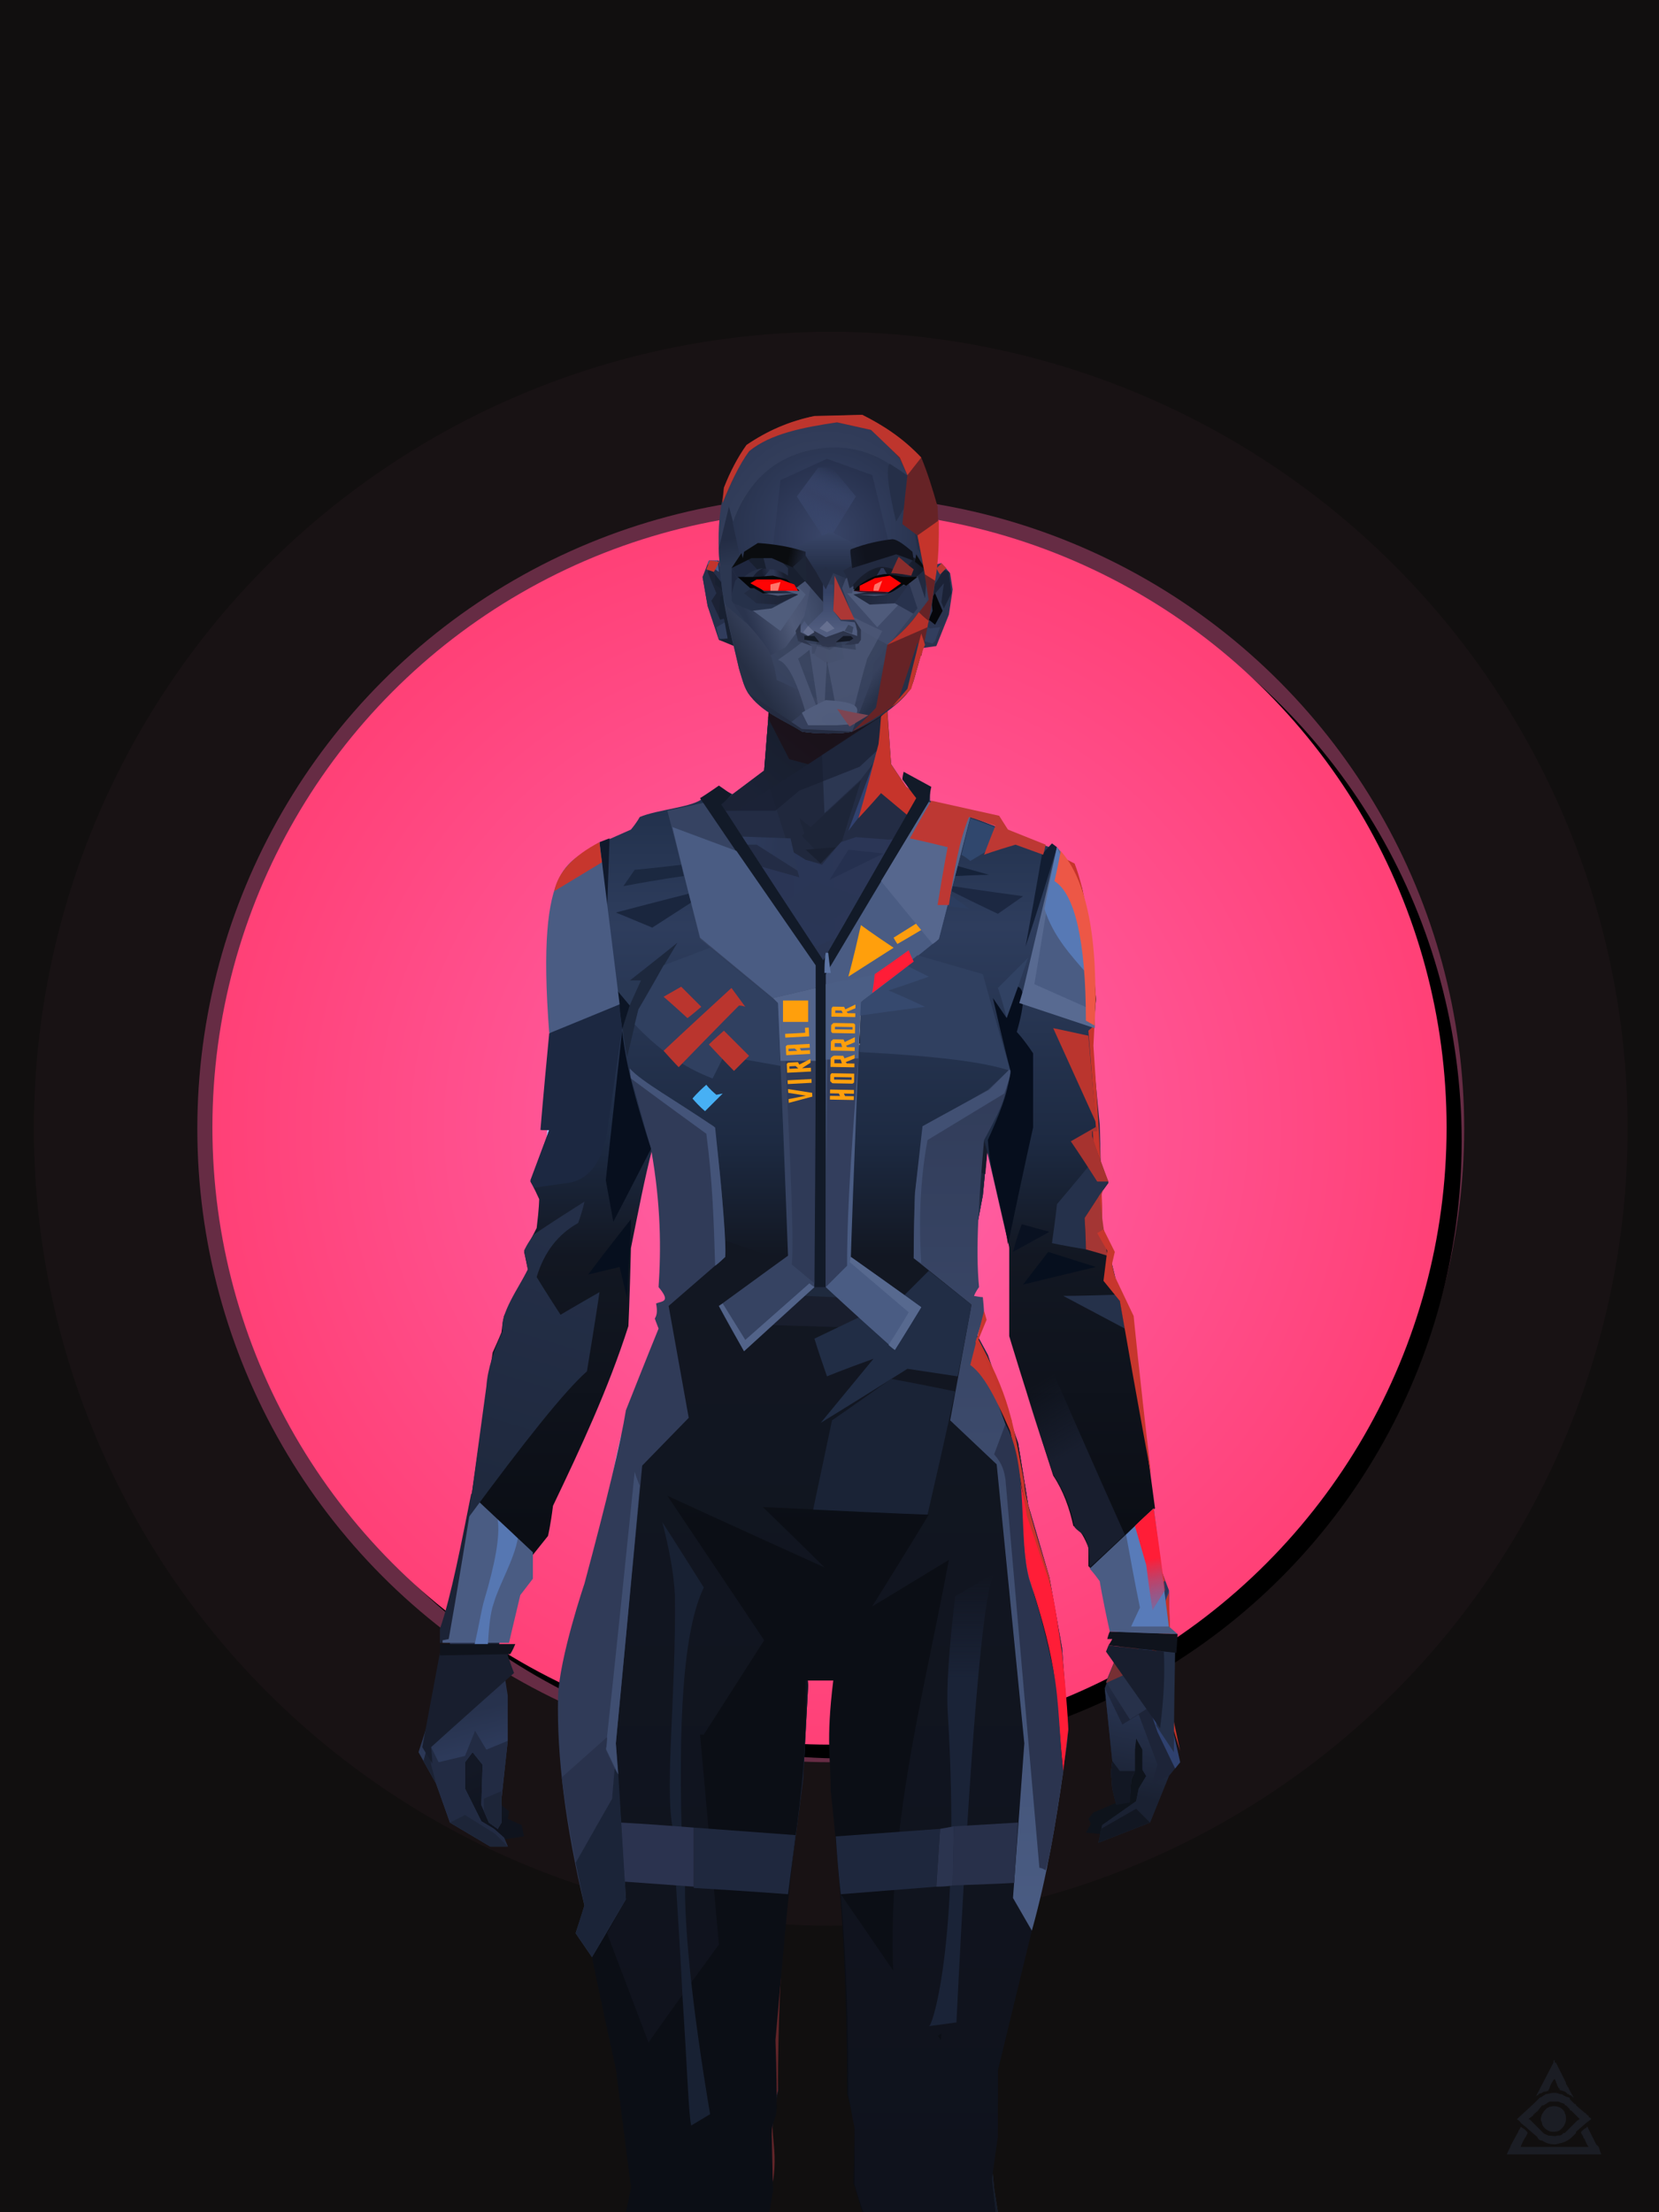 <?xml version="1.0" encoding="UTF-8"?><svg width="1320px" height="1760px" viewBox="0 0 1320 1760" version="1.1" xmlns="http://www.w3.org/2000/svg" xmlns:xlink="http://www.w3.org/1999/xlink"><defs><filter width="130%" height="130%" x="-15%" y="-15%" id="id-30112" filterUnits="objectBoundingBox"><feGaussianBlur in="SourceGraphic" stdDeviation="50"></feGaussianBlur></filter><filter width="124%" height="124%" x="-12%" y="-12%" id="id-30113" filterUnits="objectBoundingBox"><feGaussianBlur in="SourceGraphic" stdDeviation="50"></feGaussianBlur></filter><radialGradient cx="50%" cy="50%" r="70%" id="id-30114" fx="50%" fy="50%" gradientTransform=" translate(0.500,0.500) scale(1,1) translate(-0.500,-0.500)"><stop stop-color="#FF66AE" offset="0%"></stop><stop stop-color="#FF3160" offset="100%"></stop></radialGradient><circle cx="660" cy="897" r="491" id="id-30115"></circle><filter width="107%" height="107%" x="-2%" y="-2%" id="id-30116" filterUnits="objectBoundingBox"><feOffset result="id-30117" in="SourceAlpha" dx="12" dy="11"></feOffset><feGaussianBlur result="id-30118" in="SourceGraphic" stdDeviation="10"></feGaussianBlur><feColorMatrix in="SourceGraphic" type="matrix" values="0 0 0 0 0 0 0 0 0 0 0 0 0 0 0 0 0 0 0.500 0"></feColorMatrix></filter></defs><g stroke="none" stroke-width="1" fill="none" id="id-30121" fill-rule="evenodd"><g id="id-30122"><rect fill="#110F0F" width="1320" height="1760" x="0" y="0" id="id-30123"></rect><circle cx="661" cy="898" r="504" fill="#FF5FA4" opacity="0.579" id="id-30124" filter="url(#id-30112)"></circle><circle cx="661" cy="898" r="634" fill="#FF5FA4" opacity="0.181" id="id-30124" filter="url(#id-30113)"></circle><g id="id-30124"><use fill="#000000" fill-opacity="1" xlink:href="#id-30115" filter="url(#id-30116)"></use><use fill="url(#id-30114)" xlink:href="#id-30115" fill-rule="evenodd"></use></g></g></g><defs><linearGradient x1="100%" y1="46%" x2="12%" y2="47%" id="id-35455"><stop stop-color="#242F49" offset="0%"></stop><stop stop-color="#27314C" offset="21%"></stop><stop stop-color="#2B3656" offset="46%"></stop><stop stop-color="#293555" offset="80%"></stop><stop stop-color="#2D3D67" offset="100%"></stop></linearGradient><linearGradient x1="53%" y1="81%" x2="50%" y2="21%" id="id-35456"><stop stop-color="#1D2438" offset="0%"></stop><stop stop-color="#2B3859" offset="24%"></stop><stop stop-color="#2A3C6B" offset="100%"></stop></linearGradient><linearGradient x1="52%" y1="-4%" x2="46%" y2="70%" id="id-35457"><stop stop-color="#2B3857" offset="0%"></stop><stop stop-color="#1A2132" offset="100%"></stop></linearGradient><linearGradient x1="46%" y1="43%" x2="15%" y2="43%" id="id-35458"><stop stop-color="#27324C" offset="0%"></stop><stop stop-color="#181E2F" offset="100%"></stop></linearGradient><linearGradient x1="54%" y1="37%" x2="12%" y2="72%" id="id-35459"><stop stop-color="#141925" offset="0%"></stop><stop stop-color="#1B2234" offset="100%"></stop></linearGradient><linearGradient x1="40%" y1="14%" x2="61%" y2="85%" id="id-35460"><stop stop-color="#131825" offset="0%"></stop><stop stop-color="#0F131D" offset="100%"></stop></linearGradient><linearGradient x1="27%" y1="47%" x2="91%" y2="49%" id="id-35461"><stop stop-color="#364670" offset="0%"></stop><stop stop-color="#2B3755" offset="100%"></stop></linearGradient><linearGradient x1="47%" y1="60%" x2="49%" y2="79%" id="id-35462"><stop stop-color="#262F4A" offset="0%"></stop><stop stop-color="#27324D" offset="60%"></stop><stop stop-color="#2D3A5A" offset="100%"></stop></linearGradient><linearGradient x1="29%" y1="56%" x2="69%" y2="53%" id="id-35463"><stop stop-color="#121824" offset="0%"></stop><stop stop-color="#141926" offset="9%"></stop><stop stop-color="#182030" offset="18%"></stop><stop stop-color="#1B2338" offset="38%"></stop><stop stop-color="#1A2032" offset="65%"></stop><stop stop-color="#303C5A" offset="81%"></stop><stop stop-color="#242B41" offset="100%"></stop></linearGradient><linearGradient x1="47%" y1="45%" x2="54%" y2="46%" id="id-35464"><stop stop-color="#252D45" offset="0%"></stop><stop stop-color="#2B3551" offset="62%"></stop><stop stop-color="#29354F" offset="77%"></stop><stop stop-color="#273046" offset="100%"></stop></linearGradient><linearGradient x1="51%" y1="7%" x2="50%" y2="100%" id="id-35465"><stop stop-color="#29334E" offset="0%"></stop><stop stop-color="#262F48" offset="75%"></stop><stop stop-color="#20293D" offset="100%"></stop></linearGradient><linearGradient x1="51%" y1="11%" x2="49%" y2="93%" id="id-35466"><stop stop-color="#27324E" offset="0%"></stop><stop stop-color="#242E47" offset="73%"></stop><stop stop-color="#252F4A" offset="100%"></stop></linearGradient><linearGradient x1="51%" y1="-5%" x2="48%" y2="96%" id="id-35467"><stop stop-color="#242F4D" offset="0%"></stop><stop stop-color="#20293F" offset="100%"></stop></linearGradient><linearGradient x1="50%" y1="19%" x2="50%" y2="69%" id="id-35468"><stop stop-color="#1A2134" offset="0%"></stop><stop stop-color="#111521" offset="45%"></stop><stop stop-color="#191F30" offset="100%"></stop></linearGradient><linearGradient x1="50%" y1="50%" x2="39%" y2="35%" id="id-35469"><stop stop-color="#232A40" offset="0%"></stop><stop stop-color="#171E30" offset="51%"></stop><stop stop-color="#151B2B" offset="100%"></stop></linearGradient><linearGradient x1="46%" y1="16%" x2="49%" y2="82%" id="id-35470"><stop stop-color="#0D1119" offset="0%"></stop><stop stop-color="#0E111A" offset="100%" stop-opacity="0"></stop></linearGradient><linearGradient x1="41%" y1="19%" x2="50%" y2="100%" id="id-35471"><stop stop-color="#1D2335" offset="0%"></stop><stop stop-color="#1A2030" offset="100%"></stop></linearGradient><linearGradient x1="50%" y1="31%" x2="45%" y2="50%" id="id-35472"><stop stop-color="#202A42" offset="0%"></stop><stop stop-color="#2C3D68" offset="100%"></stop></linearGradient><linearGradient x1="51%" y1="22%" x2="50%" y2="100%" id="id-35473"><stop stop-color="#192030" offset="0%"></stop><stop stop-color="#151B28" offset="100%"></stop></linearGradient><linearGradient x1="49%" y1="0%" x2="50%" y2="100%" id="id-35474"><stop stop-color="#1A2133" offset="0%"></stop><stop stop-color="#192031" offset="100%"></stop></linearGradient><linearGradient x1="44%" y1="15%" x2="50%" y2="100%" id="id-35475"><stop stop-color="#181E2E" offset="0%"></stop><stop stop-color="#141927" offset="100%"></stop></linearGradient><linearGradient x1="52%" y1="21%" x2="49%" y2="83%" id="id-35476"><stop stop-color="#1C253C" offset="0%"></stop><stop stop-color="#1C2641" offset="47%"></stop><stop stop-color="#1E2947" offset="100%"></stop></linearGradient><linearGradient x1="85%" y1="60%" x2="15%" y2="60%" id="id-35477"><stop stop-color="#25304D" offset="0%"></stop><stop stop-color="#1E263A" offset="100%"></stop></linearGradient><linearGradient x1="48%" y1="-20%" x2="59%" y2="91%" id="id-35478"><stop stop-color="#25304C" offset="0%"></stop><stop stop-color="#1F2942" offset="60%"></stop><stop stop-color="#1F2841" offset="72%"></stop><stop stop-color="#24335B" offset="100%"></stop></linearGradient><linearGradient x1="55%" y1="48%" x2="46%" y2="33%" id="id-35479"><stop stop-color="#25304D" offset="0%"></stop><stop stop-color="#26314E" offset="86%"></stop><stop stop-color="#212A41" offset="100%"></stop></linearGradient><linearGradient x1="50%" y1="19%" x2="50%" y2="78%" id="id-35480"><stop stop-color="#171D2E" offset="0%"></stop><stop stop-color="#1C2335" offset="50%"></stop><stop stop-color="#151B29" offset="100%"></stop></linearGradient><linearGradient x1="50%" y1="10%" x2="50%" y2="43%" id="id-35481"><stop stop-color="#313F68" offset="0%"></stop><stop stop-color="#1D253A" offset="15%"></stop><stop stop-color="#1C2437" offset="68%"></stop><stop stop-color="#29344F" offset="100%"></stop></linearGradient><linearGradient x1="89%" y1="50%" x2="9%" y2="52%" id="id-35482"><stop stop-color="#161C2B" offset="0%"></stop><stop stop-color="#1C2437" offset="53%" stop-opacity="0.200"></stop><stop stop-color="#131825" offset="75%"></stop><stop stop-color="#141826" offset="100%"></stop></linearGradient><linearGradient x1="35%" y1="94%" x2="47%" y2="12%" id="id-35483"><stop stop-color="#232F4A" offset="0%"></stop><stop stop-color="#37497A" offset="40%"></stop><stop stop-color="#354573" offset="46%"></stop><stop stop-color="#314069" offset="100%"></stop></linearGradient><linearGradient x1="50%" y1="70%" x2="63%" y2="37%" id="id-35484"><stop stop-color="#354776" offset="0%"></stop><stop stop-color="#2A3553" offset="100%"></stop></linearGradient><linearGradient x1="19%" y1="86%" x2="73%" y2="32%" id="id-35485"><stop stop-color="#1F273D" offset="0%"></stop><stop stop-color="#34446F" offset="40%"></stop><stop stop-color="#2B3656" offset="100%"></stop></linearGradient><linearGradient x1="50%" y1="54%" x2="27%" y2="9%" id="id-35486"><stop stop-color="#303F67" offset="0%"></stop><stop stop-color="#405796" offset="100%" stop-opacity="0"></stop></linearGradient><linearGradient x1="20%" y1="36%" x2="93%" y2="69%" id="id-35487"><stop stop-color="#344471" offset="0%"></stop><stop stop-color="#25304A" offset="70%"></stop><stop stop-color="#212A40" offset="100%"></stop></linearGradient><linearGradient x1="36%" y1="84%" x2="25%" y2="44%" id="id-35488"><stop stop-color="#20293F" offset="0%" stop-opacity="0.510"></stop><stop stop-color="#222C45" offset="35%" stop-opacity="0.670"></stop><stop stop-color="#344575" offset="100%" stop-opacity="0"></stop></linearGradient><linearGradient x1="4%" y1="47%" x2="92%" y2="45%" id="id-35489"><stop stop-color="#121622" offset="0%"></stop><stop stop-color="#1C243A" offset="17%"></stop><stop stop-color="#10141F" offset="48%"></stop><stop stop-color="#0F131E" offset="78%"></stop><stop stop-color="#101420" offset="100%"></stop></linearGradient><linearGradient x1="57%" y1="75%" x2="43%" y2="20%" id="id-35490"><stop stop-color="#1C2236" offset="0%"></stop><stop stop-color="#232C45" offset="46%"></stop><stop stop-color="#212A40" offset="100%"></stop></linearGradient><linearGradient x1="40%" y1="0%" x2="50%" y2="86%" id="id-35491"><stop stop-color="#212A41" offset="0%"></stop><stop stop-color="#1B2335" offset="100%"></stop></linearGradient><linearGradient x1="50%" y1="0%" x2="50%" y2="92%" id="id-35492"><stop stop-color="#35446A" offset="0%"></stop><stop stop-color="#293961" offset="100%"></stop></linearGradient><linearGradient x1="33%" y1="79%" x2="21%" y2="44%" id="id-35493"><stop stop-color="#232C44" offset="0%"></stop><stop stop-color="#1E263B" offset="28%"></stop><stop stop-color="#31416B" offset="100%" stop-opacity="0"></stop></linearGradient><linearGradient x1="60%" y1="45%" x2="67%" y2="53%" id="id-35494"><stop stop-color="#2C3A60" offset="0%"></stop><stop stop-color="#2C395A" offset="100%"></stop></linearGradient><linearGradient x1="48%" y1="15%" x2="54%" y2="81%" id="id-35495"><stop stop-color="#2B3D6D" offset="0%"></stop><stop stop-color="#304273" offset="100%"></stop></linearGradient><linearGradient x1="47%" y1="44%" x2="50%" y2="61%" id="id-35496"><stop stop-color="#151B29" offset="0%" stop-opacity="0"></stop><stop stop-color="#10131E" offset="100%"></stop></linearGradient><linearGradient x1="26%" y1="-7%" x2="50%" y2="96%" id="id-35497"><stop stop-color="#37373F" offset="0%"></stop><stop stop-color="#19191D" offset="100%"></stop></linearGradient><linearGradient x1="50%" y1="12%" x2="59%" y2="82%" id="id-35498"><stop stop-color="#252525" offset="0%"></stop><stop stop-color="#101010" offset="100%"></stop></linearGradient><linearGradient x1="25%" y1="-16%" x2="50%" y2="98%" id="id-35499"><stop stop-color="#37373F" offset="0%"></stop><stop stop-color="#19191D" offset="100%"></stop></linearGradient><linearGradient x1="75%" y1="39%" x2="50%" y2="93%" id="id-35500"><stop stop-color="#252525" offset="0%"></stop><stop stop-color="#000000" offset="100%"></stop></linearGradient><linearGradient x1="50%" y1="0%" x2="50%" y2="85%" id="id-35501"><stop stop-color="#2D3959" offset="0%"></stop><stop stop-color="#2B334E" offset="100%"></stop></linearGradient><radialGradient cx="50%" cy="55%" r="91%" id="id-35502" fx="50%" fy="55%" gradientTransform=" translate(0.500,0.550) scale(1,0.697) rotate(-90) scale(1,0.712) translate(-0.500,-0.550)"><stop stop-color="#37415C" offset="0%"></stop><stop stop-color="#3A4560" offset="39%"></stop><stop stop-color="#2C3755" offset="100%"></stop></radialGradient><linearGradient x1="11%" y1="60%" x2="57%" y2="52%" id="id-35503"><stop stop-color="#2A344E" offset="0%"></stop><stop stop-color="#4F5A78" offset="48%"></stop><stop stop-color="#3F4A69" offset="100%"></stop></linearGradient><linearGradient x1="46%" y1="46%" x2="22%" y2="61%" id="id-35504"><stop stop-color="#3B4561" offset="0%"></stop><stop stop-color="#262F44" offset="100%"></stop></linearGradient><linearGradient x1="48%" y1="50%" x2="57%" y2="65%" id="id-35505"><stop stop-color="#37415D" offset="0%"></stop><stop stop-color="#263047" offset="100%"></stop></linearGradient><linearGradient x1="100%" y1="38%" x2="17%" y2="50%" id="id-35506"><stop stop-color="#343F5A" offset="0%"></stop><stop stop-color="#303950" offset="100%"></stop></linearGradient><linearGradient x1="47%" y1="27%" x2="48%" y2="50%" id="id-35507"><stop stop-color="#232C44" offset="0%"></stop><stop stop-color="#2C3751" offset="100%"></stop></linearGradient><radialGradient cx="47%" cy="70%" r="97%" id="id-35508" fx="47%" fy="70%" gradientTransform=" translate(0.467,0.700) scale(0.592,1) rotate(-93) translate(-0.467,-0.700)"><stop stop-color="#39466A" offset="0%"></stop><stop stop-color="#252F48" offset="100%"></stop></radialGradient><linearGradient x1="42%" y1="43%" x2="61%" y2="33%" id="id-35509"><stop stop-color="#252F48" offset="0%"></stop><stop stop-color="#262F47" offset="100%"></stop></linearGradient><radialGradient cx="45%" cy="79%" r="81%" id="id-35510" fx="45%" fy="79%" gradientTransform=" translate(0.447,0.790) scale(0.833,1) rotate(-90) scale(1,1) translate(-0.447,-0.790)"><stop stop-color="#394568" offset="0%"></stop><stop stop-color="#26304C" offset="100%"></stop></radialGradient><linearGradient x1="58%" y1="0%" x2="21%" y2="88%" id="id-35511"><stop stop-color="#40517C" offset="0%" stop-opacity="0"></stop><stop stop-color="#364164" offset="46%"></stop><stop stop-color="#41537F" offset="100%" stop-opacity="0"></stop></linearGradient><radialGradient cx="45%" cy="76%" r="80%" id="id-35512" fx="45%" fy="76%" gradientTransform=" translate(0.455,0.761) scale(0.454,1) scale(1,0.612) translate(-0.455,-0.761)"><stop stop-color="#505C7B" offset="0%"></stop><stop stop-color="#515D7D" offset="100%"></stop></radialGradient><linearGradient x1="50%" y1="0%" x2="50%" y2="73%" id="id-35513"><stop stop-color="#3A476A" offset="0%"></stop><stop stop-color="#242E46" offset="100%"></stop></linearGradient><linearGradient x1="25%" y1="52%" x2="67%" y2="55%" id="id-35514"><stop stop-color="#20283C" offset="0%"></stop><stop stop-color="#252E46" offset="100%"></stop></linearGradient><linearGradient x1="71%" y1="52%" x2="18%" y2="50%" id="id-35515"><stop stop-color="#1E2538" offset="0%"></stop><stop stop-color="#222B41" offset="100%"></stop></linearGradient><linearGradient x1="94%" y1="63%" x2="50%" y2="63%" id="id-35516"><stop stop-color="#161B2A" offset="0%"></stop><stop stop-color="#222A40" offset="100%"></stop></linearGradient><linearGradient x1="75%" y1="46%" x2="36%" y2="49%" id="id-35517"><stop stop-color="#191F2F" offset="0%"></stop><stop stop-color="#2E3755" offset="46%"></stop><stop stop-color="#181E30" offset="100%"></stop></linearGradient><linearGradient x1="-8%" y1="57%" x2="25%" y2="53%" id="id-35518"><stop stop-color="#151A28" offset="0%"></stop><stop stop-color="#10131D" offset="100%"></stop></linearGradient><linearGradient x1="106%" y1="53%" x2="76%" y2="50%" id="id-35519"><stop stop-color="#242C44" offset="0%"></stop><stop stop-color="#0A0C0F" offset="100%"></stop></linearGradient><linearGradient x1="81%" y1="45%" x2="17%" y2="63%" id="id-35520"><stop stop-color="#2B354F" offset="0%"></stop><stop stop-color="#434F6D" offset="100%"></stop></linearGradient><linearGradient x1="50%" y1="14%" x2="50%" y2="87%" id="id-35521"><stop stop-color="#354265" offset="0%"></stop><stop stop-color="#515D7F" offset="100%"></stop></linearGradient><linearGradient x1="50%" y1="29%" x2="50%" y2="100%" id="id-35522"><stop stop-color="#2C344A" offset="0%"></stop><stop stop-color="#2F374F" offset="100%"></stop></linearGradient><linearGradient x1="50%" y1="0%" x2="50%" y2="100%" id="id-35523"><stop stop-color="#7D3034" offset="0%" stop-opacity="0"></stop><stop stop-color="#7D3034" offset="53%"></stop><stop stop-color="#7D3034" offset="100%" stop-opacity="0"></stop></linearGradient><linearGradient x1="50%" y1="0%" x2="50%" y2="100%" id="id-35524"><stop stop-color="#7E3843" offset="0%"></stop><stop stop-color="#B7332D" offset="100%"></stop></linearGradient><linearGradient x1="50%" y1="73%" x2="50%" y2="100%" id="id-35525"><stop stop-color="#C6342B" offset="0%"></stop><stop stop-color="#C6342B" offset="100%" stop-opacity="0"></stop></linearGradient></defs><g transform=" translate(333,330)" id="id-35526"><g transform=" translate(0,220)" id="id-35527"><polygon points="561 754 565 870 565 880 537 892 533 897 535 901 531 908 542 909 597 863" fill="#0E131B" id="id-35528"></polygon><polygon points="536 282 539 245 535 195 528 157 521 137 484 117 440 110 212 110 188 113 156 122 120 138 111 185 107 220 109 289" fill="url(#id-35455)" id="id-35528"></polygon><polygon points="467 393 474 506 502 589 536 671 555 727 561 754 546 793 552 851 551 860 552 873 555 885 566 881 567 866 570 859 570 842 571 833 576 842 576 858 579 863 573 873 571 883 544 902 541 916 582 900 597 863 606 852 599 821 597 715 589 694 582 655 568 522 544 424" fill="url(#id-35456)" id="id-35528"></polygon><polygon points="546 793 552 851 551 860 552 873 555 885 566 881 567 866 570 859 570 842 571 833 576 842 576 858 579 863 573 873 571 883 544 902 541 916 582 900 597 863 583 870 588 854 573 814 560 822" fill="url(#id-35457)" id="id-35528"></polygon><polygon points="552 851 551 860 552 873 555 886 566 884 567 866 570 859 558 859" fill="#121723" id="id-35528"></polygon><polygon points="543 905 541 916 582 900 571 889" fill="#121722" id="id-35528"></polygon><polygon points="561 754 547 788 566 818 585 806" fill="#27314A" id="id-35528"></polygon><polygon points="485 647 477 598 453 528 440 504 437 489 438 459 449 401 455 339 188 342 198 410 202 493 162 596 152 637 265 692 319 721 386 692" fill="url(#id-35458)" id="id-35528"></polygon><polygon points="485 647 477 598 453 528 440 504 437 489 438 459 449 401 455 339 296 352 376 634" fill="#1D253B" id="id-35528"></polygon><g transform=" translate(188,0)" id="id-35537"><polygon points="273 114 252 110 231 99 200 76 188 58 184 0 92 0 87 63 24 110 0 113 102 122 120 134 133 138 148 120 160 116 186 118 224 114" fill="#232C44" id="id-35528"></polygon><polygon points="200 76 188 58 184 12 174 57 154 111 184 72" fill="#31416F" id="id-35528"></polygon><polygon points="148 0 92 0 87 63 107 126 120 134 132 137" fill="#20283D" id="id-35528"></polygon><polygon points="115 101 119 113 117 115 135 134 149 119 164 71 124 108" fill="#1D2538" id="id-35541"></polygon><polygon points="120 126 132 137 144 124" fill="#192031" id="id-35542"></polygon><polygon points="135 97 164 70 174 57 185 16 133 50" fill="#2C3752" id="id-35543"></polygon><polygon points="96 95 115 79 163 60 177 47 185 17 184 0 92 0 87 63 45 95" fill="#181E30" opacity="0.654" id="id-35528"></polygon><polygon points="185 17 184 0 92 0 87 63 45 95 65 95" fill="url(#id-35459)" opacity="0.467" id="id-35528"></polygon><polygon points="122 58 175 23 185 17 184 0 92 0 90 21 107 54" fill="#1E0404" opacity="0.434" id="id-35528"></polygon></g><polygon points="41 843 33 855 36 895 64 914 84 911 82 902 71 897 72 891 62 883 52 848" fill="url(#id-35460)" id="id-35528"></polygon><polygon points="314 151 285 173 320 187 357 165" fill="#2A3655" id="id-35548"></polygon><polygon points="327 150 370 129 342 126" fill="#25304F" id="id-35549"></polygon><polygon points="301 141 303 148 243 131 240 118 276 118" fill="#232C45" id="id-35550"></polygon><polygon points="159 148 205 122 269 122 302 143 296 117 188 113 156 122 120 138" fill="url(#id-35461)" id="id-35528"></polygon><polygon points="156 122 120 138 152 167 195 134" fill="#3D538C" id="id-35528"></polygon><polygon points="89 583 77 541 62 551 45 657 34 712 25 740 25 761 9 816 0 844 14 869 25 900 57 919 71 919 68 912 60 905 50 899 37 873 37 852 43 844 51 854 50 886 56 900 63 905 66 900 66 881 71 835 71 799 68 780 63 773 66 734 85 683 120 598 162 510" fill="url(#id-35462)" id="id-35528"></polygon><polygon points="89 583 77 541 62 551 45 657 48 714 120 598 162 510" fill="#252F4A" id="id-35528"></polygon><polygon points="54 842 45 827 37 847 16 852 8 836 4 851 0 844 14 869 25 900 57 919 71 919 68 912 60 905 50 899 37 873 37 852 43 844 51 854 50 886 56 900 63 905 66 900 66 881 71 835" fill="#222B43" id="id-35528"></polygon><polygon points="52 881 52 891 56 900 63 905 66 900 66 881 66 875" fill="#1D2538" id="id-35528"></polygon><polygon points="25 900 57 919 71 919 61 909 37 894" fill="#1D2538" id="id-35528"></polygon><polygon points="160 466 145 487 107 577 45 777 48 796 63 773 66 734 85 683 120 598 162 510" fill="#181E2F" id="id-35528"></polygon><polygon points="169 1210 277 1210 282 1182 281 1150 283 1126 286 1114 285 1062 292 972 306 866 310 791 308 767 323 771 337 767 333 816 333 854 338 923 345 1008 348 1112 351 1129 353 1176 361 1210 461 1210 458 1191 456 1170 460 1132 461 1081 505 905 516 838 517 825 512 761 502 705 485 647 482 628 386 689 317 717 265 689 183 628 153 637 131 730 119 780 117 812 122 861 130 916 165 1093 176 1179" fill="url(#id-35463)" id="id-35528"></polygon><polygon points="462 663 416 771 399 818 392 1124 358 1178 398 1203 441 1152 461 1081 505 905 516 838 517 825 514 789 490 713" fill="url(#id-35464)" id="id-35528"></polygon><polygon points="422 1160 395 1199 365 1171 400 1149 383 1120 391 982 411 785 416 771 448 696 454 1012 445 1116 406 1149" fill="url(#id-35465)" id="id-35561"></polygon><polygon points="120 138 111 185 107 220 109 289 95 438 88 463 68 510 88 584 162 510 167 424 162 240" fill="url(#id-35466)" id="id-35528"></polygon><polygon points="101 465 103 488 105 510 159 446 179 359 164 231 187 183 186 179 132 181 160 234 160 320 149 375 151 383 123 460 114 465" fill="url(#id-35467)" id="id-35563"></polygon><polygon points="95 438 88 463 68 510 50 620 101 519 95 476" fill="#334674" id="id-35528"></polygon><polygon points="95 451 127 364 133 315 120 138 111 185 107 220 109 289 95 438" fill="#212B42" id="id-35528"></polygon><polygon points="184 241 176 248 162 225 138 289 161 320 169 374 161 420 151 410 162 510 167 424 188 342" fill="url(#id-35468)" id="id-35528"></polygon><polygon points="283 1126 286 1114 285 1062 292 972 306 866 310 791 308 767 323 771 337 767 333 816 333 854 338 923 345 1008 374 889 416 771 462 663 490 713 514 789 512 761 502 705 485 647 477 598 471 583 420 649 316 719 200 653 244 741 264 823 274 993" fill="url(#id-35469)" id="id-35528"></polygon><polygon points="298 929 306 866 310 791 308 767 323 771 337 767 333 816 333 854 336 893 347 825 359 783 378 733 388 687 321 739 254 687 267 735 290 821" fill="url(#id-35470)" id="id-35528"></polygon><polygon points="347 1092 348 1112 351 1129 353 1176 361 1210 461 1210 438 1154 422 1135 403 1147 428 1167 399 1202 370 1170 382 1124" fill="url(#id-35471)" id="id-35528"></polygon><polygon points="10 854 8 836 4 851 0 844 14 869" fill="#1B2234" id="id-35528"></polygon><polygon points="519 499 516 519 544 628 473 499 489 398" fill="url(#id-35472)" id="id-35571"></polygon><polygon points="461 1210 458 1191 456 1170 460 1132 461 1081 438 1154 450 1210" fill="url(#id-35473)" id="id-35528"></polygon><polygon points="220 1149 259 1114 239 1062 231 973 265 818 239 712 201 660 157 649 201 783 182 924 169 1083" fill="url(#id-35474)" id="id-35573"></polygon><polygon points="169 1210 277 1210 282 1182 281 1150 283 1126 286 1114 285 1097 225 1210 207 1210 195 1120 172 1077 149 1014 165 1093 176 1179" fill="url(#id-35475)" id="id-35528"></polygon><polygon points="172 1077 182 923 149 1014" fill="#171D2C" id="id-35528"></polygon><polygon points="169 1210 239 1210 230 1196 204 1174 172 1149 176 1179" fill="#101520" opacity="0.574" id="id-35528"></polygon><polygon points="221 1129 239 1096 224 1062 224 982 239 803 217 697 189 668 211 770 211 910 189 997 181 1093" fill="url(#id-35476)" id="id-35573"></polygon><polygon points="216 794 220 691 200 667 168 657 200 736" fill="#1D263D" id="id-35578"></polygon><polygon points="510 475 491 418 481 446 484 356 520 273 533 417" fill="url(#id-35477)" id="id-35579"></polygon><polygon points="568 522 544 424 542 345 536 282 539 245 535 195 528 157 521 137 494 160 419 157 470 211 516 289 525 410 510 476 518 506 535 461 561 542" fill="url(#id-35478)" id="id-35528"></polygon><polygon points="486 389 533 242 500 167 463 206 450 247 462 264" fill="url(#id-35479)" id="id-35581"></polygon><polygon points="473 489 474 506 502 589 536 671 555 727 561 754 567 712 543 622" fill="#1B2336" id="id-35528"></polygon><polygon points="460 328 466 378 474 506 489 424 486 391 468 273 479 230 461 259 454 251" fill="url(#id-35480)" id="id-35528"></polygon><polygon points="440 504 437 489 438 459 449 401 455 339 458 328 324 281 188 342 198 410 202 493 162 596 156 620 161 632 168 598 172 570 204 506 202 458 217 401 286 365 321 351 353 359 422 401 430 493 437 519" fill="url(#id-35481)" id="id-35528"></polygon><polygon points="451 384 455 339 458 328 363 339 330 307 267 342 188 342 193 378 262 367 311 342 335 339 380 367" fill="url(#id-35482)" id="id-35528"></polygon><path d=" M 421,194 L 417,175 C 386,187 366,196 358,200 C 354,203 351,205 348,207 C 347,208 380,253 447,341 C 454,338 459,332 463,323 C 469,310 469,301 468,292 C 468,286 465,274 459,256 L 421,194 Z" fill="url(#id-35483)" id="id-35586"></path><polygon points="286 327 306 310 330 274 452 251 464 204 420 155 317 203 219 164 210 153 187 180" fill="url(#id-35484)" id="id-35587"></polygon><path d=" M 421,194 L 404,189 C 377,189 356,197 342,213 C 328,229 322,249 322,275 C 324,301 331,320 345,332 C 365,350 384,355 404,355 C 425,355 444,346 450,341 C 453,338 457,334 460,328 C 463,323 466,316 467,307 C 469,293 465,275 457,254 L 421,194 Z" fill="url(#id-35485)" id="id-35586"></path><path d=" M 375,225 C 337,252 343,276 343,283 C 343,290 353,318 370,334 C 378,342 422,348 446,331 C 468,315 471,293 457,264 C 427,220 399,207 375,225 Z" fill="url(#id-35486)" opacity="0.282" id="id-35586"></path><path d=" M 259,202 C 254,198 240,185 217,163 L 210,152 L 186,179 C 192,210 192,230 186,238 C 174,255 167,276 167,302 C 167,323 190,351 238,343 C 251,341 274,216 259,202 Z" fill="#2F3E65" id="id-35590"></path><path d=" M 272,204 C 260,198 243,200 220,209 C 186,226 169,258 167,302 C 167,318 183,341 190,346 C 196,350 212,355 238,352 C 256,351 271,344 283,332 C 303,311 312,287 309,259 C 305,217 290,213 272,204 Z" fill="url(#id-35487)" id="id-35590"></path><path d=" M 339,284 C 333,251 328,239 326,248 C 324,253 323,262 322,275 C 324,301 331,320 345,332 C 365,350 382,355 403,355 C 425,355 443,346 450,341 C 456,336 465,324 468,307 C 471,290 465,276 462,268 C 461,263 459,258 458,254 L 442,289 L 398,304 L 366,299 L 339,284 Z" fill="url(#id-35488)" id="id-35586"></path><path d=" M 153,637 L 149,654 L 131,730 L 129,738 C 133,729 135,722 137,718 C 140,708 146,690 149,679 C 151,670 155,654 161,632 L 172,570 L 162,596 L 153,637 Z" fill="#131824" id="id-35528"></path><polygon points="175 564 203 550 234 557 241 519 203 454 203 506" fill="#141926" id="id-35594"></polygon><polygon points="152 640 162 596 176 560 185 616 213 601 246 627 323 689 404 627 422 605 454 605 469 576 477 598 482 628 388 688 337 767 323 771 308 767 259 687 175 638 141 687" fill="url(#id-35489)" opacity="0.442" id="id-35595"></polygon><polygon points="240 441 241 517 228 555 233 628 265 656 316 707 380 658 395 628 364 503 350 503 300 379" fill="url(#id-35490)" id="id-35596"></polygon><polygon points="431 625 426 588 407 517 414 504 449 567 469 618" fill="url(#id-35491)" id="id-35597"></polygon><polygon points="302 376 254 441 254 546 302 590 364 567 364 503 350 503 375 454 345 400" fill="url(#id-35492)" opacity="0.599" id="id-35596"></polygon><polygon points="313 479 338 436 315 412 297 446" fill="#242E47" id="id-35599"></polygon><polygon points="297 541 311 507 322 541 306 548" fill="#222B45" id="id-35600"></polygon><polygon points="299 542 309 577 322 541" fill="#28365D" id="id-35601"></polygon><path d=" M 178,332 C 178,334 180,335 181,338 C 184,341 186,343 189,345 C 190,346 197,350 206,352 C 214,354 226,354 238,352 C 256,351 271,344 283,332 C 292,322 299,313 302,305 C 304,300 307,293 309,277 C 310,273 310,267 309,259 L 228,277 L 207,294 L 178,332 Z" fill="url(#id-35493)" id="id-35590"></path><polygon points="299 542 301 550 316 556 322 541" fill="#2B3759" id="id-35601"></polygon><polygon points="301 542 310 524 316 541 307 547" fill="#141B2C" id="id-35604"></polygon><polygon points="489 153 521 137 484 117 412 122" fill="url(#id-35494)" id="id-35528"></polygon><polygon points="573 784 588 828 602 857 606 852 599 821 597 715 576 762" fill="#2F416F" id="id-35528"></polygon><polygon points="574 721 589 694 582 655 533 541" fill="url(#id-35495)" id="id-35528"></polygon><polygon points="171 640 241 689 308 767 323 771 337 767 395 705 468 660 403 649 313 705 216 628" fill="url(#id-35496)" opacity="0.571" id="id-35608"></polygon><g transform=" translate(187,269)" id="id-35609"><polygon points="207 13 207 10 217 2 220 2 239 21 258 39 260 42 250 51 246 52 226 33" fill="url(#id-35497)" id="id-35610"></polygon><polygon points="208 40 218 50 222 50 240 33 257 13 257 9 247 0 244 1 230 19 209 36" fill="url(#id-35498)" id="id-35611"></polygon><polygon points="1 13 1 10 10 2 15 2 32 21 50 39 52 42 42 52 38 52 19 33" fill="url(#id-35499)" id="id-35610"></polygon><polygon points="0 43 10 53 14 53 33 35 50 15 50 11 40 3 36 4 19 23 1 39" fill="url(#id-35500)" id="id-35611"></polygon></g></g><g transform=" translate(226,3)" id="id-35614"><g transform=" translate(172,115)" id="id-35615"><polygon points="14 1 18 0 25 8 27 21 24 41 14 66 0 68" fill="url(#id-35501)" id="id-35616"></polygon><polygon points="12 48 19 50 23 42 26 24 20 12 12 22" fill="#29334E" id="id-35617"></polygon><polygon points="11 21 17 10 20 5 24 7 26 24 20 36 18 31 20 16 9 29" fill="#1B2236" id="id-35618"></polygon><polygon points="10 28 11 38 8 45 13 49 19 38 13 24" fill="#05060A" id="id-35619"></polygon><polygon points="12 18 17 17 18 9" fill="#1B2336" id="id-35620"></polygon><polygon points="17 51 9 52 7 51 4 62 11 64 13 62" fill="#323E5E" id="id-35621"></polygon></g><g transform=" translate(0,113)" id="id-35622"><polygon points="13 0 5 0 0 13 4 36 13 63 25 67" fill="#26304B" id="id-35623"></polygon><polygon points="5 9 0 13 4 36 13 63 25 67 13 24" fill="#26304B" id="id-35623"></polygon><polygon points="18 46 14 47 7 32 11 26 4 9 6 5 16 20 17 29" fill="#1C2235" id="id-35625"></polygon><polygon points="13 62 20 62 18 49 11 53" fill="#313D5D" id="id-35626"></polygon><polygon points="25 68 13 63 20 62 17 46 14 47 13 44 14 29 17 26 14 22 10 19 10 11 17 20" fill="#182031" id="id-35627"></polygon><polygon points="13 9 4 3 5 0 12 0" fill="#485B8C" id="id-35628"></polygon></g><path d=" M 29,199 C 21,165 17,151 15,130 C 4,43 33,0 103,0 C 180,0 191,63 186,119 C 183,157 173,191 170,201 C 169,205 167,213 164,217 C 155,229 135,242 119,249 C 112,251 89,251 79,249 C 65,240 47,234 36,218 C 33,213 32,209 29,199 Z" fill="url(#id-35502)" id="id-35629"></path><polygon points="122 166 151 182 171 155 113 120 77 124 20 147 51 190 66 182 86 155" fill="url(#id-35503)" id="id-35630"></polygon><polygon points="115 139 139 166 156 148 121 130 119 139" fill="#4F5B7B" id="id-35631"></polygon><polygon points="169 156 153 147 164 131 174 151" fill="#28324D" id="id-35632"></polygon><path d=" M 29,199 C 24,176 20,162 18,148 C 18,148 33,157 51,182 C 54,186 57,195 59,208 C 110,231 130,244 119,249 C 112,251 89,251 79,249 C 65,240 47,234 36,218 C 33,213 32,209 29,199 Z" fill="url(#id-35504)" id="id-35629"></path><path d=" M 119,249 C 112,251 89,251 79,249 C 77,247 74,245 70,242 L 80,234 L 131,223 C 125,240 121,248 119,249 Z" fill="#353F5B" id="id-35629"></path><path d=" M 135,207 L 136,195 L 171,151 L 164,130 L 171,125 C 178,143 181,152 181,154 C 177,176 172,195 170,201 C 169,205 167,213 164,217 C 155,229 135,242 119,249 L 135,207 Z" fill="url(#id-35505)" id="id-35629"></path><polygon points="179 117 171 125 177 143" fill="#212A40" id="id-35629"></polygon><polygon points="89 188 91 177 110 176 113 191 99 195" fill="url(#id-35506)" id="id-35637"></polygon><path d=" M 60,192 C 73,183 79,178 79,178 C 108,182 122,184 122,184 C 120,166 118,157 118,157 C 134,165 143,169 143,169 C 135,184 131,191 131,191 C 123,219 120,233 120,233 C 112,234 107,235 107,235 C 102,207 99,193 99,193 C 97,222 97,236 97,236 C 94,236 93,237 93,237 C 88,202 85,184 85,184 C 79,189 76,191 76,191 C 86,217 91,230 91,230 L 84,241 C 76,211 68,194 60,192 Z" fill="#4F5A78" opacity="0.718" id="id-35638"></path><polygon points="87 187 87 181 78 175 104 155 123 176 113 180 106 181 101 184 95 182 91 181 89 187" fill="#2E364F" opacity="0.297" id="id-35639"></polygon><path d=" M 119,249 C 112,251 89,251 79,249 C 65,240 47,234 36,218 L 79,247 L 119,249 Z" fill="#242B40" id="id-35629"></path><polygon points="23 119 31 133 45 120 34 110" fill="#1F273F" id="id-35641"></polygon><polygon points="23 119 23 141 31 133" fill="#1F273F" id="id-35641"></polygon><path d=" M 18,148 C 17,143 15,136 15,130 C 14,120 13,111 13,103 L 21,70 L 32,111 L 23,119 L 23,145 L 35,163 L 18,148 Z" fill="url(#id-35507)" id="id-35629"></path><path d=" M 30,111 L 24,83 C 36,49 59,29 92,24 C 126,19 155,33 180,67 L 186,98 L 183,119 L 99,103 L 30,111 Z" fill="url(#id-35508)" id="id-35644"></path><path d=" M 180,58 L 186,98 L 183,119 L 171,104 L 164,65 L 154,82 C 147,53 146,38 149,36 C 160,43 170,50 180,58 Z" fill="url(#id-35509)" id="id-35644"></path><polygon points="56 102 62 49 99 32 135 45 149 102 99 109" fill="url(#id-35510)" id="id-35646"></polygon><polygon points="92 39 75 62 99 99 122 62 103 39" fill="url(#id-35511)" id="id-35647"></polygon><path d=" M 121,243 L 107,244 L 84,244 L 79,234 L 86,230 L 98,224 C 136,226 119,235 121,243 Z" fill="url(#id-35512)" id="id-35629"></path><polygon points="70 104 102 90 136 107 109 132 81 126" fill="url(#id-35513)" id="id-35649"></polygon><polygon points="39 152 62 169 82 140 75 133" fill="#505D7C" id="id-35650"></polygon><polygon points="76 140 55 151 39 153 25 147 23 145 23 140 26 129 29 126" fill="#26314A" id="id-35651"></polygon><polygon points="120 140 133 148 153 147 164 132" fill="url(#id-35514)" id="id-35652"></polygon><polygon points="39 135 33 139 43 147 59 148 76 140" fill="url(#id-35515)" id="id-35653"></polygon><polygon points="117 135 127 129 169 127 177 120 169 111 146 101 112 121 115 127" fill="url(#id-35516)" id="id-35654"></polygon><polygon points="124 126 118 119 146 104 167 113 158 123" fill="#222A40" id="id-35655"></polygon><polygon points="131 124 144 107 161 107 147 121" fill="#222A40" id="id-35656"></polygon><path d=" M 120,136 L 120,132 C 127,124 134,119 142,118 C 149,118 157,121 165,128 L 120,136 Z" fill="#181D2C" id="id-35657"></path><path d=" M 130,129 C 130,123 134,120 142,119 C 149,119 154,121 157,128 L 130,129 Z" fill="#161C2A" id="id-35657"></path><polygon points="138 126 142 119 144 119 148 126" fill="#2E3756" id="id-35659"></polygon><polygon points="127 137 124 133 120 137" fill="#080809" id="id-35660"></polygon><polygon points="74 135 82 129 69 114 44 105 34 110 52 129" fill="#181F2F" id="id-35661"></polygon><polygon points="51 121 48 109 62 113 68 119 68 125" fill="#252E46" id="id-35662"></polygon><path d=" M 32,127 C 39,121 46,118 55,120 C 64,121 71,126 76,134 L 32,127 Z" fill="url(#id-35517)" id="id-35663"></path><path d=" M 32,127 C 37,122 42,120 48,119 C 44,121 41,124 39,128 L 32,127 Z" fill="#262F47" id="id-35663"></path><polygon points="47 128 54 120 61 129" fill="#2D3753" id="id-35665"></polygon><polygon points="72 133 73 135 72 137 77 137 75 135" fill="#0C0F14" id="id-35666"></polygon><polygon points="77 137 76 137 75 135 67 130 49 129 43 132 49 138 53 139 48 139 41 135 38 135 28 126 41 126 56 125 67 128" fill="#050608" id="id-35667"></polygon><path d=" M 121,136 C 129,132 135,129 139,128 C 143,127 149,128 155,132 C 154,134 151,136 147,139 C 150,139 154,136 160,132 L 162,133 L 171,126 C 166,126 162,126 160,126 C 153,125 147,123 143,124 C 136,125 128,129 121,136 Z" fill="#050608" id="id-35668"></path><g transform=" translate(23,96)" id="id-35669"><path d=" M 96,23 L 131,12 L 145,17 L 144,10 C 136,3 131,0 128,0 C 119,1 108,3 95,8 C 94,9 95,13 96,23 Z" fill="url(#id-35518)" id="id-35670"></path><polygon points="155 25 146 18 147 12" fill="#0A0C0F" id="id-35670"></polygon><path d=" M 0,23 L 16,15 L 32,15 L 59,27 L 59,10 C 47,6 35,4 21,3 L 10,10 L 9,15 L 8,11 L 0,23 Z" fill="url(#id-35519)" id="id-35672"></path></g><polygon points="99 121 114 127 111 135 121 161 126 169 74 169 81 157 87 129" fill="url(#id-35520)" id="id-35673"></polygon><polygon points="72 118 83 131 96 146 96 131 82 109" fill="#1D2335" id="id-35674"></polygon><polygon points="72 118 83 131 82 109" fill="#1D2536" id="id-35674"></polygon><polygon points="96 132 96 153 84 165 81 161 77 167 78 174 124 174 124 169 121 162 110 161 104 153 104 132" fill="url(#id-35521)" id="id-35676"></polygon><polygon points="78 163 74 169 76 177 87 181 81 176 92 177 95 181 100 182 106 181 106 178 120 175 113 180 118 180 124 179 126 176 126 168 121 160 123 169 123 173 112 169 98 174 89 169 84 173 78 170" fill="url(#id-35522)" id="id-35677"></polygon><polygon points="91 123 98 136 104 123 98 118" fill="#252E46" id="id-35678"></polygon><polygon points="93 167 99 170 105 167 99 161" fill="#667090" id="id-35679"></polygon><polygon points="80 170 84 173 89 170 84 165" fill="#667090" id="id-35680"></polygon><polygon points="113 169 119 171 120 166 116 164" fill="#39445F" id="id-35681"></polygon><polygon points="115 159 117 152 121 160" fill="#414E6D" id="id-35682"></polygon><polygon points="93 178 81 176 81 173 89 173" fill="#151C28" id="id-35683"></polygon><polygon points="106 178 112 173 118 173 120 175 117 177" fill="#131824" id="id-35684"></polygon><polygon points="124 137 145 138 147 139 125 138 120 137" fill="#3F0A19" id="id-35685"></polygon><polygon points="124 140 137 141 147 140" fill="#4B5674" id="id-35686"></polygon><polygon points="49 139 60 141 74 139" fill="#4B5674" id="id-35687"></polygon></g><g transform=" translate(87,0)" id="id-35688"><path d=" M 246,234 C 252,243 256,248 256,248 L 271,239 C 254,236 246,234 246,234 Z" fill="#7D4552" id="id-35689"></path><path d=" M 0,683 C 9,667 17,644 22,612 C 27,541 29,505 29,505 C 22,450 24,402 35,359 C 58,347 82,341 104,340 C 117,334 124,330 124,330 C 115,331 115,330 100,333 C 83,336 47,349 33,358 C 13,440 19,465 21,509 C 18,547 16,561 7,658 C 4,672 2,680 0,683 Z" fill="#A7C1FF" id="id-35690"></path><path d=" M 334,408 C 353,434 354,475 336,530 L 371,539 C 387,485 375,442 334,408 Z" fill="url(#id-35523)" id="id-35691"></path><path d=" M 350,421 C 361,414 366,411 366,411 C 373,417 376,420 376,420 C 372,429 368,438 367,450 C 390,515 363,557 353,566 C 386,545 400,498 350,421 Z" fill="url(#id-35524)" id="id-35692"></path><path d=" M 286,236 C 283,238 281,240 281,240 C 280,254 279,262 279,262 C 269,301 263,321 263,321 C 275,308 281,301 281,301 C 312,327 328,340 328,340 C 318,343 313,345 313,345 C 351,346 370,347 370,347 C 366,353 363,356 363,356 C 338,357 325,358 325,358 C 371,373 393,380 393,380 C 407,374 414,371 414,371 C 423,362 428,357 428,357 C 438,414 443,443 443,443 C 438,478 435,495 435,495 C 442,488 445,485 445,485 C 448,537 450,590 454,642 C 440,638 433,636 433,636 C 456,682 467,705 467,705 C 473,726 476,736 476,736 C 489,842 496,895 496,895 C 496,917 497,928 497,928 C 503,928 507,928 507,928 C 504,919 503,915 503,915 C 491,877 488,791 481,743 C 465,677 457,644 457,644 C 457,608 454,561 450,502 C 451,485 451,473 452,465 C 449,413 443,377 435,357 C 409,344 396,337 396,337 C 375,334 360,331 353,330 C 341,324 318,309 301,296 L 289,278 C 287,250 286,236 286,236 Z" fill="#C6342B" id="id-35693"></path><path d=" M 356,654 C 346,696 340,717 340,717 C 342,730 342,736 342,736 C 351,753 365,772 379,789 C 389,823 392,866 390,904 C 405,959 414,1011 415,1059 C 420,1061 425,1059 428,1053 C 429,1027 425,985 415,925 C 402,884 395,859 395,850 C 384,790 382,778 350,720 L 351,686 C 354,664 356,654 356,654 Z" fill="url(#id-35525)" id="id-35694"></path><path d=" M 460,1009 C 473,1003 480,1000 480,1000 C 487,978 491,967 491,967 L 474,972 C 465,997 460,1009 460,1009 Z" fill="#772F34" id="id-35695"></path><path d=" M 519,1063 C 509,1032 501,1002 495,975 C 505,950 510,937 510,937 L 513,1035 C 517,1054 519,1063 519,1063 Z" fill="#C6342B" id="id-35696"></path><path d=" M 115,713 C 111,743 110,759 110,759 C 89,796 78,815 78,815 C 73,837 68,860 63,885 C 53,927 45,956 39,971 C 46,937 53,908 59,883 C 65,859 68,837 74,813 C 89,774 103,741 115,713 Z" fill="#A6C1FF" id="id-35697"></path><path d=" M 205,1191 C 182,1266 196,1309 185,1345 C 191,1386 195,1406 195,1406 C 200,1374 189,1366 199,1333 C 199,1282 201,1234 205,1191 Z" fill="#602428" id="id-35698"></path><path d=" M 152,117 C 147,116 145,116 145,116 C 143,120 142,123 142,123 L 148,125 C 151,120 152,117 152,117 Z" fill="#C3342C" id="id-35699"></path><path d=" M 155,70 C 164,48 171,35 176,29 C 189,18 212,10 246,6 C 264,10 273,12 273,12 C 283,21 291,29 296,35 C 300,44 302,48 302,48 C 299,74 298,87 298,87 C 306,93 310,96 310,96 C 316,126 318,143 319,147 C 310,159 300,172 286,183 C 280,217 277,233 277,233 C 265,246 258,252 258,252 C 276,242 288,234 294,229 C 305,197 310,181 310,181 L 313,192 C 331,115 326,82 326,73 C 322,59 318,46 313,34 C 300,21 286,10 266,0 C 241,1 228,1 228,1 C 213,4 192,12 174,24 C 167,33 161,46 156,58 C 155,66 154,70 155,70 Z" fill="#662326" id="id-35700"></path><path d=" M 311,157 C 316,162 319,164 319,164 C 318,167 318,169 318,169 L 286,183 C 297,174 305,166 311,157 Z" fill="#B6312A" id="id-35701"></path><path d=" M 249,163 C 245,158 243,156 243,156 C 244,137 244,128 244,128 L 260,163 C 253,163 249,163 249,163 Z" fill="#AD3735" id="id-35702"></path><path d=" M 289,126 C 293,117 295,113 295,113 C 303,120 307,123 307,123 L 305,128 C 295,126 289,126 289,126 Z" fill="#8B2D2C" id="id-35703"></path><path d=" M 325,122 C 327,126 328,127 328,127 C 331,124 333,122 333,122 L 329,118 C 327,121 325,122 325,122 Z" fill="#BB3631" id="id-35704"></path><path d=" M 313,174 C 315,180 316,183 316,183 C 312,192 309,205 305,218 C 297,227 292,231 290,232 L 302,218 C 309,189 313,174 313,174 Z" fill="#C0342C" id="id-35705"></path><path d=" M 313,34 L 302,48 L 296,34 L 273,12 L 246,6 C 219,10 193,15 176,29 C 168,40 161,55 155,70 L 156,58 C 161,45 167,34 174,24 C 190,13 208,5 228,1 L 266,0 C 282,8 298,18 313,34 Z" fill="#BE352D" id="id-35706"></path><path d=" M 310,96 L 327,84 C 327,100 327,116 324,132 L 316,127 L 310,96 Z" fill="#C5342B" id="id-35707"></path><polygon points="264 140 287 141 297 134 288 128 276 130 264 136" fill="#FE0404" id="id-35708"></polygon><polygon points="188 140 215 140 212 135 201 131 182 131 177 134" fill="#FE0404" id="id-35709"></polygon><path d=" M 193,140 C 193,136 193,135 193,135 L 201,133 L 199,140 C 195,140 193,140 193,140 Z" fill="#FE756B" id="id-35710"></path><path d=" M 275,140 C 275,137 276,135 276,135 L 282,132 L 279,140 C 276,140 275,140 275,140 Z" fill="#FE7269" id="id-35711"></path></g></g><defs><linearGradient x1="50%" y1="1%" x2="50%" y2="100%" id="id-35239"><stop stop-color="#1F2E48" offset="0%"></stop><stop stop-color="#2E3D5D" offset="10%"></stop><stop stop-color="#1D2A42" offset="25%"></stop><stop stop-color="#121722" offset="33%"></stop><stop stop-color="#0B0E15" offset="52%"></stop><stop stop-color="#0B0E15" offset="100%"></stop></linearGradient><linearGradient x1="50%" y1="0%" x2="50%" y2="100%" id="id-35240"><stop stop-color="#121722" offset="0%"></stop><stop stop-color="#0F121C" offset="100%"></stop></linearGradient><linearGradient x1="50%" y1="0%" x2="50%" y2="100%" id="id-35241"><stop stop-color="#313C59" offset="0%"></stop><stop stop-color="#4A5C83" offset="100%"></stop></linearGradient><linearGradient x1="50%" y1="50%" x2="53%" y2="100%" id="id-35242"><stop stop-color="#FF1D37" offset="0%"></stop><stop stop-color="#C43E64" offset="100%" stop-opacity="0.331"></stop></linearGradient><linearGradient x1="50%" y1="0%" x2="50%" y2="23%" id="id-35243"><stop stop-color="#1A2338" offset="0%" stop-opacity="0"></stop><stop stop-color="#1A2337" offset="100%"></stop></linearGradient><linearGradient x1="53%" y1="6%" x2="42%" y2="94%" id="id-35244"><stop stop-color="#242F48" offset="0%"></stop><stop stop-color="#1F293E" offset="100%"></stop></linearGradient><linearGradient x1="41%" y1="14%" x2="50%" y2="50%" id="id-35245"><stop stop-color="#181E2E" offset="0%" stop-opacity="0"></stop><stop stop-color="#181E2E" offset="100%"></stop></linearGradient></defs><g transform=" translate(336,614)" id="id-35246"><path d=" M 456,1146 C 386,1146 350,1146 350,1146 C 346,1131 343,1123 343,1123 C 344,1091 344,1074 344,1074 C 340,1059 338,1052 338,1052 C 338,986 336,912 325,811 C 325,785 321,772 327,723 C 313,723 305,723 305,723 C 306,773 302,811 297,847 C 290,901 286,955 281,1009 C 282,1036 282,1054 282,1064 C 281,1075 278,1073 278,1084 L 279,1129 C 278,1135 277,1142 276,1146 C 200,1146 162,1146 162,1146 C 165,1133 166,1126 166,1126 C 158,1063 154,1032 154,1032 C 141,973 135,943 135,943 C 121,848 114,786 112,757 C 116,690 154,575 164,512 C 182,466 191,443 191,443 C 197,408 200,368 183,300 C 177,323 172,349 166,379 C 165,421 164,441 164,441 C 148,491 126,538 104,584 C 102,600 100,608 100,608 C 92,618 88,623 88,623 C 55,592 39,577 39,577 C 50,501 56,462 56,462 C 61,451 63,446 63,446 C 64,437 65,433 65,433 C 78,408 84,396 84,396 C 82,386 81,382 81,382 C 88,369 91,363 91,363 C 93,347 93,340 93,340 C 89,331 86,326 86,326 C 96,299 101,285 101,285 C 97,285 95,285 95,285 C 99,233 102,207 102,207 C 98,145 94,82 139,58 C 157,50 166,46 166,46 C 171,40 173,36 173,36 C 187,30 217,28 223,21 C 231,15 235,12 235,12 C 243,16 247,18 247,18 C 241,23 238,26 238,26 C 291,110 318,151 318,151 C 369,64 394,21 394,21 C 386,11 382,6 382,6 C 383,3 383,1 383,1 C 397,8 404,12 404,12 C 404,19 404,23 404,23 C 467,48 499,60 499,60 C 500,59 501,58 501,58 C 534,91 534,147 535,202 C 532,204 530,206 530,206 C 534,257 536,283 536,283 C 533,285 531,286 531,286 C 541,313 546,327 546,327 C 541,334 538,338 538,338 C 539,356 540,365 540,365 C 545,376 548,382 548,382 C 547,392 547,397 547,397 C 557,421 563,433 563,433 C 576,535 583,586 583,586 C 549,618 532,634 532,634 C 531,633 530,632 530,632 C 530,622 530,617 530,617 C 527,610 524,603 518,600 C 515,586 510,572 502,560 C 478,486 467,449 467,449 C 467,402 467,378 467,378 C 459,345 451,307 447,293 C 443,312 440,350 437,417 C 435,460 452,488 466,519 C 474,548 477,569 480,590 C 500,666 515,738 510,795 C 498,872 477,953 458,1033 C 458,1063 457,1091 453,1119 L 456,1146 Z" fill="url(#id-35239)" id="id-35247"></path><path d=" M 453,1068 C 431,1066 420,1066 420,1066 C 413,1047 411,1026 413,1004 C 404,1009 394,1015 382,1029 C 358,880 395,756 419,627 C 378,652 358,664 358,664 C 388,616 403,591 403,591 C 315,587 271,585 271,585 C 304,617 320,633 320,633 C 236,595 195,576 195,576 C 246,652 272,691 272,691 C 240,741 224,766 224,766 C 222,766 221,766 221,766 C 231,877 236,933 236,933 C 198,985 180,1011 180,1011 C 158,953 147,924 147,924 C 157,906 162,897 162,897 C 156,814 154,773 154,773 C 168,626 175,552 175,552 C 200,527 212,514 212,514 C 201,454 196,425 196,425 C 226,399 241,386 241,386 C 241,378 241,373 241,373 C 287,389 310,397 310,397 C 364,390 391,387 391,387 C 421,412 437,424 437,424 C 426,485 420,516 420,516 C 445,539 457,551 457,551 C 471,699 479,773 479,773 C 473,855 470,896 470,896 C 480,913 485,922 485,922 C 467,996 458,1033 458,1033 C 458,1068 458,1086 458,1086 C 456,1099 454,1115 453,1121 L 456,1146 C 386,1146 351,1146 351,1146 C 346,1132 344,1124 344,1124 C 344,1094 344,1079 344,1079 C 342,1071 341,1062 339,1053 C 339,1005 338,953 333,893" fill="url(#id-35240)" id="id-35248"></path><path d=" M 307,404 C 324,404 332,404 332,404 C 344,419 350,426 350,426 C 331,427 311,425 286,420 C 300,410 307,404 307,404 Z" fill="#1F2A3E" id="id-35249"></path><path d=" M 272,440 C 336,442 368,443 368,443 C 356,427 350,419 350,419 L 283,416 C 276,432 272,440 272,440 Z" fill="#191E2D" id="id-35250"></path><path d=" M 195,31 L 227,24 C 285,111 313,154 313,154 C 312,325 312,410 312,410 C 275,444 256,461 256,461 C 242,437 236,425 236,425 C 273,398 291,385 291,385 C 286,251 283,184 283,184 L 221,133 C 204,65 195,31 195,31 Z" fill="#364362" id="id-35251"></path><path d=" M 135,943 C 126,930 122,924 122,924 C 127,909 129,902 129,902 C 114,839 107,784 108,736 C 109,705 129,646 129,646 C 147,579 158,533 162,508 C 179,465 188,443 188,443 C 186,438 185,435 185,435 C 187,432 187,428 186,423 C 191,421 198,422 188,410 C 190,380 190,345 182,300 C 176,280 171,260 165,240 L 232,282 C 237,314 240,348 241,386 L 196,425 L 212,514 L 175,552 L 154,773 L 162,897 C 144,928 135,943 135,943 Z" fill="#303B58" id="id-35252"></path><path d=" M 485,922 L 470,896 L 479,773 L 457,551 L 420,516 L 437,424 C 406,399 391,387 391,387 C 391,354 392,337 392,337 C 396,300 399,282 399,282 C 433,263 450,253 450,253 C 462,242 467,237 467,237 C 466,260 456,276 447,293 C 443,338 440,380 443,410 C 440,414 439,417 439,417 C 444,418 446,418 446,418 C 447,427 447,432 447,432 L 440,454 L 464,519 L 510,795 C 504,837 497,879 485,922 Z" fill="url(#id-35241)" id="id-35253"></path><path d=" M 426,481 C 399,477 386,475 386,475 C 340,504 317,518 317,518 C 345,484 359,467 359,467 C 334,476 322,481 322,481 C 315,461 312,451 312,451 L 383,417 L 403,397 L 437,424 C 430,462 426,481 426,481 Z" fill="#212D45" id="id-35254"></path><path d=" M 403,24 L 436,36 L 411,133 C 370,166 349,183 349,183 C 343,318 341,386 341,386 C 378,412 397,426 397,426 C 383,449 376,460 376,460 C 339,427 321,410 321,410 L 321,161 L 403,24 Z" fill="#4A5C83" id="id-35255"></path><path d=" M 405,121 C 387,132 378,137 378,137 C 376,134 375,132 375,132 L 399,117 C 403,120 405,121 405,121 Z" fill="#FC9D0E" id="id-35256"></path><path d=" M 349,122 C 343,149 339,163 339,163 L 375,140 C 357,128 349,122 349,122 Z" fill="#FF9F0C" id="id-35257"></path><path d=" M 297,163 C 276,154 266,150 266,150 L 294,123 C 296,150 297,163 297,163 Z" fill="#FF9F0C" id="id-35258"></path><path d=" M 263,139 C 260,143 258,144 258,144 C 238,132 227,126 227,126 L 235,124 C 254,134 263,139 263,139 Z" fill="#FF9F0D" id="id-35259"></path><path d=" M 71,697 C 69,701 68,703 68,703 C 71,712 73,717 73,717 C 29,756 7,776 7,776 C 8,785 8,789 8,789 C 3,781 0,776 0,776 L 14,701 C 52,698 71,697 71,697 Z" fill="#181E2E" id="id-35260"></path><path d=" M 69,693 C 34,693 16,693 16,693 C 16,691 16,690 16,690 C 32,614 40,576 40,576 C 72,606 88,621 88,621 C 88,635 88,642 88,642 L 78,655 C 72,680 69,693 69,693 Z" fill="#4A5C83" id="id-35261"></path><path d=" M 52,697 C 45,697 41,697 41,697 C 45,680 47,667 49,660 C 58,630 62,608 60,595 C 71,605 76,610 76,610 C 73,627 61,647 57,661 C 54,669 53,681 52,697 Z" fill="#5677B2" id="id-35262"></path><path d=" M 21,690 L 16,691 L 16,693 C 15,693 14,693 14,693 C 14,686 14,682 14,682 C 23,656 31,614 39,574 L 40,576 C 28,652 21,690 21,690 Z" fill="#1C2336" id="id-35263"></path><path d=" M 74,694 C 72,699 70,702 70,702 L 14,703 L 14,694 C 54,694 74,694 74,694 Z" fill="#0F131C" id="id-35264"></path><path d=" M 599,700 C 598,753 598,780 598,780 L 584,759 L 584,699 C 594,700 599,700 599,700 Z" fill="#242F47" id="id-35265"></path><path d=" M 587,761 C 590,738 591,717 590,700 C 561,697 546,695 546,695 L 544,700 C 573,741 587,761 587,761 Z" fill="#181E2E" id="id-35266"></path><path d=" M 600,701 C 564,697 546,695 546,695 C 548,692 549,690 549,690 C 546,690 545,690 545,690 C 546,686 547,684 547,684 L 601,686 L 600,701 Z" fill="#0F131C" id="id-35267"></path><path d=" M 601,686 C 565,685 547,684 547,684 C 541,657 539,644 539,644 C 534,637 531,634 531,634 C 565,602 582,586 582,586 L 594,680 L 601,686 Z" fill="#4A5C83" id="id-35268"></path><path d=" M 560,607 C 567,646 571,665 571,665 L 564,680 L 594,680 L 582,586 C 567,600 560,607 560,607 Z" fill="#587BB9" id="id-35269"></path><path d=" M 567,600 C 573,621 576,631 576,631 C 579,655 581,667 581,667 L 591,651 L 582,586 C 572,595 567,600 567,600 Z" fill="url(#id-35242)" id="id-35270"></path><path d=" M 291,893 C 295,862 297,846 297,846 C 243,842 216,840 216,840 L 216,888 C 266,891 291,893 291,893 Z" fill="#1F283E" id="id-35271"></path><path d=" M 214,1077 C 224,1071 229,1068 229,1068 C 215,985 209,925 209,887 C 208,871 207,863 207,863 C 203,753 208,682 224,649 C 202,614 191,597 191,597 C 196,617 200,636 201,655 C 202,732 193,806 199,839 C 203,905 206,950 207,974 C 211,1035 212,1070 214,1077 Z" fill="#182133" id="id-35272"></path><path d=" M 216,840 C 178,837 158,836 158,836 C 160,867 161,883 161,883 L 216,887 C 216,856 216,840 216,840 Z" fill="#2B334F" id="id-35273"></path><path d=" M 329,847 C 331,878 333,893 333,893 C 384,889 409,887 409,887 L 412,841 C 356,845 329,847 329,847 Z" fill="#1E273D" id="id-35274"></path><path d=" M 455,638 C 434,650 424,656 424,656 C 419,698 417,729 418,747 C 429,926 406,999 403,998 L 425,995 C 436,772 446,652 455,638 Z" fill="url(#id-35243)" id="id-35275"></path><path d=" M 409,887 C 418,887 422,886 422,886 L 423,839 L 412,841 C 410,872 409,887 409,887 Z" fill="#2B344F" id="id-35276"></path><path d=" M 422,886 C 454,885 471,884 471,884 L 474,836 L 423,839 C 422,871 422,886 422,886 Z" fill="#28304A" id="id-35277"></path><path d=" M 236,425 L 256,461 C 293,427 312,410 312,410 C 309,408 308,407 308,407 C 274,437 257,452 257,452 L 239,423 L 236,425 Z" fill="#526389" id="id-35278"></path><path d=" M 376,460 C 373,458 371,456 371,456 C 382,439 387,430 387,430 L 340,390 L 341,386 L 397,426 C 383,449 376,460 376,460 Z" fill="#57698F" id="id-35279"></path><path d=" M 173,568 C 170,561 169,557 169,557 C 154,704 146,777 146,777 L 156,798 L 154,773 C 167,637 173,568 173,568 Z" fill="#3F4E71" id="id-35280"></path><path d=" M 151,817 C 132,851 122,868 122,868 C 117,841 113,818 111,800 L 147,768 C 147,775 146,778 146,778 L 153,793 C 152,809 151,817 151,817 Z" fill="#29324C" id="id-35281"></path><polygon points="135 943 122 924 129 902 122 868 151 817 153 793 156 798 162 897" fill="#1B2438" id="id-35282"></polygon><path d=" M 241,386 C 236,391 233,393 233,393 C 232,359 231,326 226,288 C 186,259 166,244 166,244 L 165,236 C 175,247 201,261 233,283 C 239,340 242,375 241,386 Z" fill="#445479" id="id-35283"></path><path d=" M 141,56 C 146,54 149,53 149,53 L 147,111 C 143,75 141,56 141,56 Z" fill="#10192C" id="id-35284"></path><path d=" M 155,174 C 187,149 203,136 203,136 C 182,171 172,189 172,189 L 163,227 C 159,206 157,188 155,174 Z" fill="#1D283D" id="id-35285"></path><path d=" M 155,166 C 167,166 174,166 174,166 C 168,179 165,186 165,186 L 155,174 C 155,169 155,166 155,166 Z" fill="#293854" id="id-35286"></path><path d=" M 159,205 L 165,186 L 155,174 C 156,185 158,195 159,205 Z" fill="#0C1525" id="id-35287"></path><path d=" M 229,140 L 192,154 C 179,178 172,189 172,189 C 170,197 169,201 169,201 C 187,220 207,235 231,244 C 237,232 240,226 240,226 L 285,234 L 283,184 C 247,155 229,140 229,140 Z" fill="#304060" id="id-35288"></path><path d=" M 347,217 C 401,204 428,197 428,197 L 364,172 L 349,183 C 348,206 347,217 347,217 Z" stroke="#979797" id="id-35289"></path><path d=" M 348,223 C 408,226 448,231 468,238 C 453,187 446,161 446,161 L 394,146 L 349,183 C 348,210 348,223 348,223 Z" fill="#304060" id="id-35290"></path><path d=" M 348,194 C 383,189 400,187 400,187 C 381,178 371,174 371,174 C 392,167 403,163 403,163 L 385,154 L 349,183 C 348,190 348,194 348,194 Z" fill="#36496E" id="id-35291"></path><path d=" M 465,196 C 461,180 458,172 458,172 L 482,148 C 471,180 465,196 465,196 Z" fill="#314263" id="id-35292"></path><path d=" M 458,113 C 471,104 478,99 478,99 C 441,94 422,91 422,91 L 421,95 C 445,107 458,113 458,113 Z" fill="#1C2842" id="id-35293"></path><path d=" M 424,83 C 442,82 451,82 451,82 L 426,75 C 425,80 424,83 424,83 Z" fill="#152239" id="id-35294"></path><path d=" M 436,71 L 471,50 C 448,41 436,37 436,37 L 429,66 C 434,69 436,71 436,71 Z" fill="#30476D" id="id-35295"></path><path d=" M 420,98 C 430,105 435,109 435,109 L 418,107 C 419,101 420,98 420,98 Z" fill="#2C3D5F" id="id-35296"></path><path d=" M 480,139 C 489,90 493,66 493,66 C 498,60 501,57 501,57 L 505,60 C 489,113 480,139 480,139 Z" fill="#121D32" id="id-35297"></path><path d=" M 476,566 C 480,584 481,592 481,592 L 500,648 C 504,664 506,682 509,701 C 511,720 513,740 514,762 L 510,795 C 507,768 506,742 502,714 C 498,690 491,667 483,642 C 479,628 477,602 476,566 Z" fill="#FF1D37" id="id-35298"></path><path d=" M 154,112 C 192,102 212,97 212,97 C 213,102 214,104 214,104 L 183,124 C 164,116 154,112 154,112 Z" fill="#1A263E" id="id-35299"></path><path d=" M 169,78 L 160,91 C 192,85 208,83 208,83 L 206,74 C 181,77 169,78 169,78 Z" fill="#1B2840" id="id-35300"></path><path d=" M 382,6 C 389,16 393,21 393,21 C 344,107 319,150 319,150 C 265,68 238,26 238,26 C 244,21 246,18 246,18 C 239,13 236,11 236,11 C 226,18 221,21 221,21 L 312,155 L 312,410 L 321,410 L 321,161 C 375,70 403,24 403,24 C 404,16 405,12 405,12 L 383,0 C 382,4 382,6 382,6 Z" fill="#121A28" id="id-35301"></path><path d=" M 325,160 C 322,160 320,160 320,160 C 320,149 321,144 321,144 L 323,144 C 324,154 325,160 325,160 Z" fill="#5D75A4" id="id-35302"></path><path d=" M 37,593 C 82,532 113,493 131,477 C 138,435 141,414 141,414 C 120,426 110,432 110,432 C 97,412 91,402 91,402 C 97,382 108,368 124,359 C 128,348 129,342 129,342 C 102,359 89,368 89,368 C 83,376 81,381 81,381 C 83,391 84,396 84,396 C 77,410 61,432 64,445 C 57,460 52,475 51,489 C 47,519 42,554 37,593 Z" fill="url(#id-35244)" id="id-35303"></path><path d=" M 163,419 C 164,393 165,380 165,380 C 166,364 166,356 166,356 C 143,385 132,400 132,400 L 157,394 C 161,411 163,419 163,419 Z" fill="#060F1E" id="id-35304"></path><path d=" M 152,358 C 148,336 146,325 146,325 L 159,206 C 161,223 164,244 182,300 C 162,339 152,358 152,358 Z" fill="#070F1E" id="id-35305"></path><path d=" M 89,331 C 108,328 117,327 117,327 C 133,324 143,310 147,287 C 155,232 159,204 159,204 C 157,191 157,185 157,185 C 119,201 101,208 101,208 C 96,260 94,285 94,285 C 99,285 101,285 101,285 L 86,325 C 88,329 89,331 89,331 Z" fill="#1C2841" id="id-35306"></path><path d=" M 157,185 L 101,208 C 90,65 119,74 141,56 L 157,185 Z" fill="#4A5C83" id="id-35307"></path><path d=" M 143,72 L 105,95 C 108,80 120,67 141,56 C 142,67 143,72 143,72 Z" fill="#C7362D" id="id-35308"></path><path d=" M 199,44 L 250,63 L 313,154 L 313,172 L 279,180 L 221,132 C 206,74 199,44 199,44 Z" fill="#4A5C83" id="id-35309"></path><path d=" M 454,180 C 463,219 468,238 468,238 C 466,257 458,275 450,293 C 452,321 462,348 466,376 C 479,314 486,283 486,283 C 486,243 486,224 486,224 C 478,212 473,207 473,207 C 480,183 479,173 474,171 L 465,196 L 454,180 Z" fill="#060E1D" id="id-35310"></path><path d=" M 481,496 C 486,463 488,446 488,446 C 535,554 559,607 559,607 C 541,624 531,633 531,633 C 531,623 530,618 530,618 C 527,604 524,607 519,601 C 516,585 510,571 502,559 C 488,517 481,496 481,496 Z" fill="url(#id-35245)" id="id-35311"></path><path d=" M 554,416 C 525,417 510,417 510,417 L 559,443 C 556,425 554,416 554,416 Z" fill="#25314A" id="id-35312"></path><path d=" M 478,408 C 491,391 498,382 498,382 L 536,394 C 498,403 478,408 478,408 Z" fill="#060F1E" id="id-35313"></path><path d=" M 470,382 C 474,367 477,360 477,360 L 499,366 C 479,377 470,382 470,382 Z" fill="#091121" id="id-35314"></path><path d=" M 528,380 C 510,377 501,375 501,375 C 504,354 505,344 505,344 C 522,324 530,314 530,314 C 540,322 546,326 546,326 L 527,355 C 528,371 528,380 528,380 Z" fill="#25314B" id="id-35315"></path><path d=" M 535,204 L 475,184 L 478,174 L 505,60 C 528,86 537,134 535,204 Z" fill="#586A91" id="id-35316"></path><path d=" M 532,189 L 487,169 L 505,60 C 526,103 535,146 532,189 Z" fill="#4A5C83" id="id-35317"></path><path d=" M 530,162 C 516,146 502,131 495,109 L 505,60 C 524,101 532,135 530,162 Z" fill="#5779B5" id="id-35318"></path><path d=" M 508,63 C 505,79 503,87 503,87 C 519,97 528,134 528,198 L 535,202 C 538,133 529,87 508,63 Z" fill="#ED5746" id="id-35319"></path><path d=" M 530,210 C 512,206 502,204 502,204 L 536,279 C 532,233 530,210 530,210 Z" fill="#BA352E" id="id-35320"></path><path d=" M 546,326 C 540,326 537,326 537,326 C 523,304 516,294 516,294 C 530,286 537,282 537,282 C 537,285 537,286 537,286 C 534,286 533,286 533,286 L 533,290 C 541,314 546,326 546,326 Z" fill="#A7332F" id="id-35321"></path><path d=" M 542,332 L 527,355 C 528,371 528,380 528,380 C 539,383 545,385 545,385 L 539,340 L 542,332 Z" fill="#A43634" id="id-35322"></path><path d=" M 542,364 C 539,366 537,367 537,367 C 542,376 545,381 545,381 C 543,397 542,405 542,405 C 551,416 555,421 555,421 C 571,513 580,560 580,560 C 570,475 566,433 566,433 C 554,408 548,395 548,395 L 551,382 C 545,370 542,364 542,364 Z" fill="#C7362D" id="id-35323"></path><path d=" M 402,591 C 417,526 424,493 424,493 C 390,486 373,483 373,483 C 342,505 326,516 326,516 L 311,587 C 372,590 402,591 402,591 Z" fill="#1A2336" id="id-35324"></path><path d=" M 496,874 C 493,872 491,872 491,872 C 473,666 464,563 464,563 C 463,557 462,551 455,543 C 461,527 464,519 464,519 C 483,552 474,612 483,643 C 491,666 497,690 502,714 C 507,739 507,772 510,795 C 504,835 500,861 496,874 Z" fill="#2B344F" id="id-35325"></path><path d=" M 313,229 C 297,229 289,230 289,230 C 292,296 296,369 294,392 L 312,407 C 313,288 313,229 313,229 Z" fill="#2F3A57" id="id-35326"></path><path d=" M 406,137 L 365,87 L 403,24 L 436,36 L 411,133 C 408,136 406,137 406,137 Z" fill="#56678E" id="id-35327"></path><polygon points="313 172 279 180 283 184 285 230 313 230" fill="#53658C" id="id-35328"></polygon><path d=" M 321,229 L 347,228 L 349,183 C 372,166 383,157 383,157 L 321,169 C 321,209 321,229 321,229 Z" fill="#4B5E85" id="id-35329"></path><path d=" M 321,410 L 338,393 C 338,339 343,283 347,228 L 322,229 C 321,350 321,410 321,410 Z" fill="#333E5D" id="id-35330"></path><path d=" M 387,142 C 369,155 360,161 360,161 C 359,171 358,176 358,176 L 391,151 C 388,145 387,142 387,142 Z" fill="#FF1D37" id="id-35331"></path><path d=" M 447,66 C 453,50 456,43 456,43 C 442,38 435,36 435,36 C 427,55 423,80 419,106 C 413,106 410,106 410,106 C 415,75 418,60 418,60 C 398,55 388,53 388,53 C 399,33 405,23 405,23 C 441,31 459,35 459,35 C 464,43 466,46 466,46 C 486,54 496,58 496,58 C 495,63 494,66 494,66 L 472,58 C 455,63 447,66 447,66 Z" fill="#BD3833" id="id-35332"></path><path d=" M 467,237 C 457,247 451,253 451,253 C 416,272 398,282 398,282 C 394,318 392,335 392,335 C 391,370 391,387 391,387 C 395,390 397,391 397,391 C 395,358 396,325 402,293 L 463,256 C 468,243 469,237 467,237 Z" fill="#415073" id="id-35333"></path><path d=" M 447,429 L 436,472 C 449,481 460,507 471,532 L 469,516 L 442,453 L 449,436 L 447,429 Z" fill="#C7362D" id="id-35334"></path><path d=" M 276,243 L 273,243 L 269,224 L 272,224 L 274,238 L 277,224 L 280,224 L 276,243 Z M 284,243 L 284,224 L 287,224 L 287,243 L 284,243 Z M 300,243 L 296,236 L 296,236 L 296,243 L 293,243 L 293,224 L 299,224 C 299,224 300,224 300,224 C 301,225 301,225 301,226 L 301,233 L 299,234 L 303,243 L 300,243 Z M 298,231 L 298,226 L 296,226 L 296,233 L 298,231 Z M 307,243 L 307,226 C 307,225 307,225 307,224 C 308,224 308,224 309,224 L 313,224 C 313,224 314,224 314,224 C 315,225 315,225 315,226 L 315,243 L 312,243 L 312,235 L 310,236 L 310,243 L 307,243 Z M 310,233 L 312,231 L 312,226 L 310,226 L 310,233 Z M 321,243 L 321,224 L 324,224 L 324,240 L 328,240 L 328,243 L 321,243 Z" transform=" translate(299,233) rotate(-93) translate(-299,-233)" fill="#FF9F0C" id="id-35335"></path><path d=" M 302,224 L 300,225 L 300,232 L 297,232 L 297,213 L 300,213 L 300,221 L 302,220 L 302,213 L 305,213 L 305,232 L 302,232 L 302,224 Z M 318,216 L 318,230 C 318,231 318,231 318,232 C 317,232 317,232 316,232 L 312,232 C 312,232 311,232 311,232 C 310,231 310,231 310,230 L 310,216 C 310,215 310,214 311,214 C 311,213 312,213 312,213 L 316,213 C 317,213 317,213 318,214 C 318,214 318,215 318,216 Z M 315,230 L 315,216 L 313,216 L 313,230 L 315,230 Z M 330,232 L 327,225 L 326,226 L 326,232 L 323,232 L 323,213 L 329,213 C 330,213 330,213 331,214 C 331,214 332,215 332,216 L 332,223 L 330,224 L 333,232 L 330,232 Z M 329,221 L 329,216 L 326,216 L 326,222 L 329,221 Z M 343,232 L 340,225 L 339,226 L 339,232 L 336,232 L 336,213 L 342,213 C 343,213 344,213 344,214 C 345,214 345,215 345,216 L 345,223 L 343,224 L 347,232 L 343,232 Z M 342,221 L 342,216 L 339,216 L 339,222 L 342,221 Z M 358,216 L 358,230 C 358,231 358,231 357,232 C 357,232 356,232 356,232 L 352,232 C 351,232 351,232 350,232 C 350,231 350,231 350,230 L 350,216 C 350,215 350,214 350,214 C 351,213 351,213 352,213 L 356,213 C 356,213 357,213 357,214 C 358,214 358,215 358,216 Z M 355,230 L 355,216 L 353,216 L 353,230 L 355,230 Z M 370,232 L 367,225 L 366,226 L 366,232 L 363,232 L 363,213 L 369,213 C 369,213 370,213 371,214 C 371,214 371,215 371,216 L 371,223 L 369,224 L 373,232 L 370,232 Z M 368,221 L 368,216 L 366,216 L 366,222 L 368,221 Z" transform=" translate(335,223) rotate(-89) translate(-335,-223)" fill="#FF9F0C" id="id-35336"></path><polygon points="307 199 307 182 287 182 287 199" fill="#FF9F0C" id="id-35337"></polygon></g><defs></defs><g transform=" translate(528,785)" id="id-35440"><path d=" M 30,16 C 23,22 19,25 19,25 C 7,14 0,8 0,8 L 14,0 C 24,10 30,16 30,16 Z" fill="#BA352E" id="id-35441"></path><path d=" M 0,51 C 8,60 12,64 12,64 C 44,31 60,15 60,15 C 63,15 65,16 65,16 L 54,1 C 18,34 0,51 0,51 Z" fill="#BA352E" id="id-35442"></path><path d=" M 48,35 C 40,42 36,46 36,46 C 49,60 56,67 56,67 L 68,55 C 55,42 48,35 48,35 Z" fill="#BA352E" id="id-35443"></path><path d=" M 34,78 C 26,85 23,89 23,89 C 29,96 33,99 33,99 C 42,90 47,85 47,85 L 42,86 C 36,81 34,78 34,78 Z" fill="#47B0F4" id="id-35444"></path></g><defs></defs><g transform=" translate(1199,1639)" fill="#343D53" opacity="0.300" id="id-77020"><path d=" M 17,47 L 21,44 C 21,43 21,43 22,43 C 22,42 22,42 23,42 C 23,41 24,41 24,41 L 28,36 C 29,36 29,36 29,36 C 31,35 32,34 34,33 C 37,33 38,33 41,33 C 43,34 44,34 46,35 C 46,36 46,36 47,36 L 50,39 C 50,40 50,40 51,40 L 58,47 C 57,47 57,48 56,48 L 46,58 C 46,58 45,58 45,58 C 43,60 43,60 40,60 C 38,61 36,60 33,60 C 33,60 33,60 33,60 C 31,59 30,59 29,58 L 19,48 C 18,47 18,47 17,47 L 17,47 Z M 8,47 C 8,47 11,49 11,50 L 16,54 C 16,54 16,54 16,54 C 17,55 17,55 17,55 L 24,61 C 25,63 26,64 28,64 C 31,66 34,67 38,67 C 40,67 42,66 43,66 C 47,65 50,63 52,61 L 55,58 C 55,58 55,58 55,57 L 63,50 C 63,50 67,47 67,47 C 67,46 66,46 65,45 C 65,45 65,45 65,44 C 64,44 64,44 64,44 C 64,43 63,43 63,43 C 63,43 63,42 62,42 L 55,36 C 55,35 55,35 54,35 L 50,31 C 50,31 50,31 50,30 L 47,29 C 47,29 47,29 47,29 L 45,28 C 44,27 43,27 42,27 C 40,26 39,26 37,26 C 35,26 33,27 31,27 C 30,28 29,28 28,29 C 28,29 28,29 28,29 L 26,30 C 26,30 25,31 24,32 C 24,32 24,32 24,32 L 22,34 C 22,34 22,34 22,34 L 9,46 C 9,46 9,46 9,46 L 8,47 L 8,47 Z" id="id-77021"></path><path d=" M 59,58 C 59,58 61,61 61,62 C 61,62 61,62 62,63 C 62,64 64,68 65,69 C 55,69 47,69 38,69 C 33,69 29,69 24,69 C 20,69 15,69 11,69 C 11,68 14,62 15,61 C 17,57 17,58 14,55 L 11,53 C 11,54 9,56 9,57 L 3,68 C 3,69 0,74 0,75 L 75,75 C 75,74 74,73 74,72 L 73,69 C 72,68 72,68 71,67 L 64,53 C 63,53 64,53 63,54 C 62,54 59,57 59,57 L 59,58 Z" id="id-77022"></path><path d=" M 27,47 C 27,49 28,49 28,51 C 29,54 33,57 36,57 C 39,57 41,57 43,55 C 44,54 44,54 44,54 C 46,52 47,49 47,47 C 47,45 47,44 46,42 C 46,41 45,40 44,39 C 42,37 38,36 35,37 C 35,37 34,37 34,37 C 33,38 32,38 32,38 C 31,39 31,39 30,40 C 29,41 27,44 27,47 L 27,47 Z" id="id-77022"></path><path d=" M 23,29 C 23,29 23,29 23,29 L 24,28 C 25,28 25,28 25,27 L 28,26 C 29,25 30,25 31,25 C 33,24 33,25 33,24 L 34,22 C 34,21 37,15 38,15 C 38,15 39,17 39,17 C 39,18 40,19 40,20 L 41,22 C 41,22 41,22 41,22 C 42,23 42,23 42,23 C 42,24 42,24 43,24 L 46,25 C 46,25 48,26 48,27 C 49,27 49,27 49,27 C 49,27 49,27 49,27 C 50,28 50,28 51,28 L 52,29 C 52,29 52,29 52,29 L 53,30 C 53,29 49,23 49,22 C 48,21 48,20 47,19 C 47,18 47,18 47,18 C 47,18 47,18 47,18 L 39,2 C 38,2 38,2 38,2 C 38,1 38,1 38,1 C 38,1 38,1 38,0 C 37,0 37,1 37,2 L 23,29 L 23,29 Z" id="id-77022"></path></g></svg>